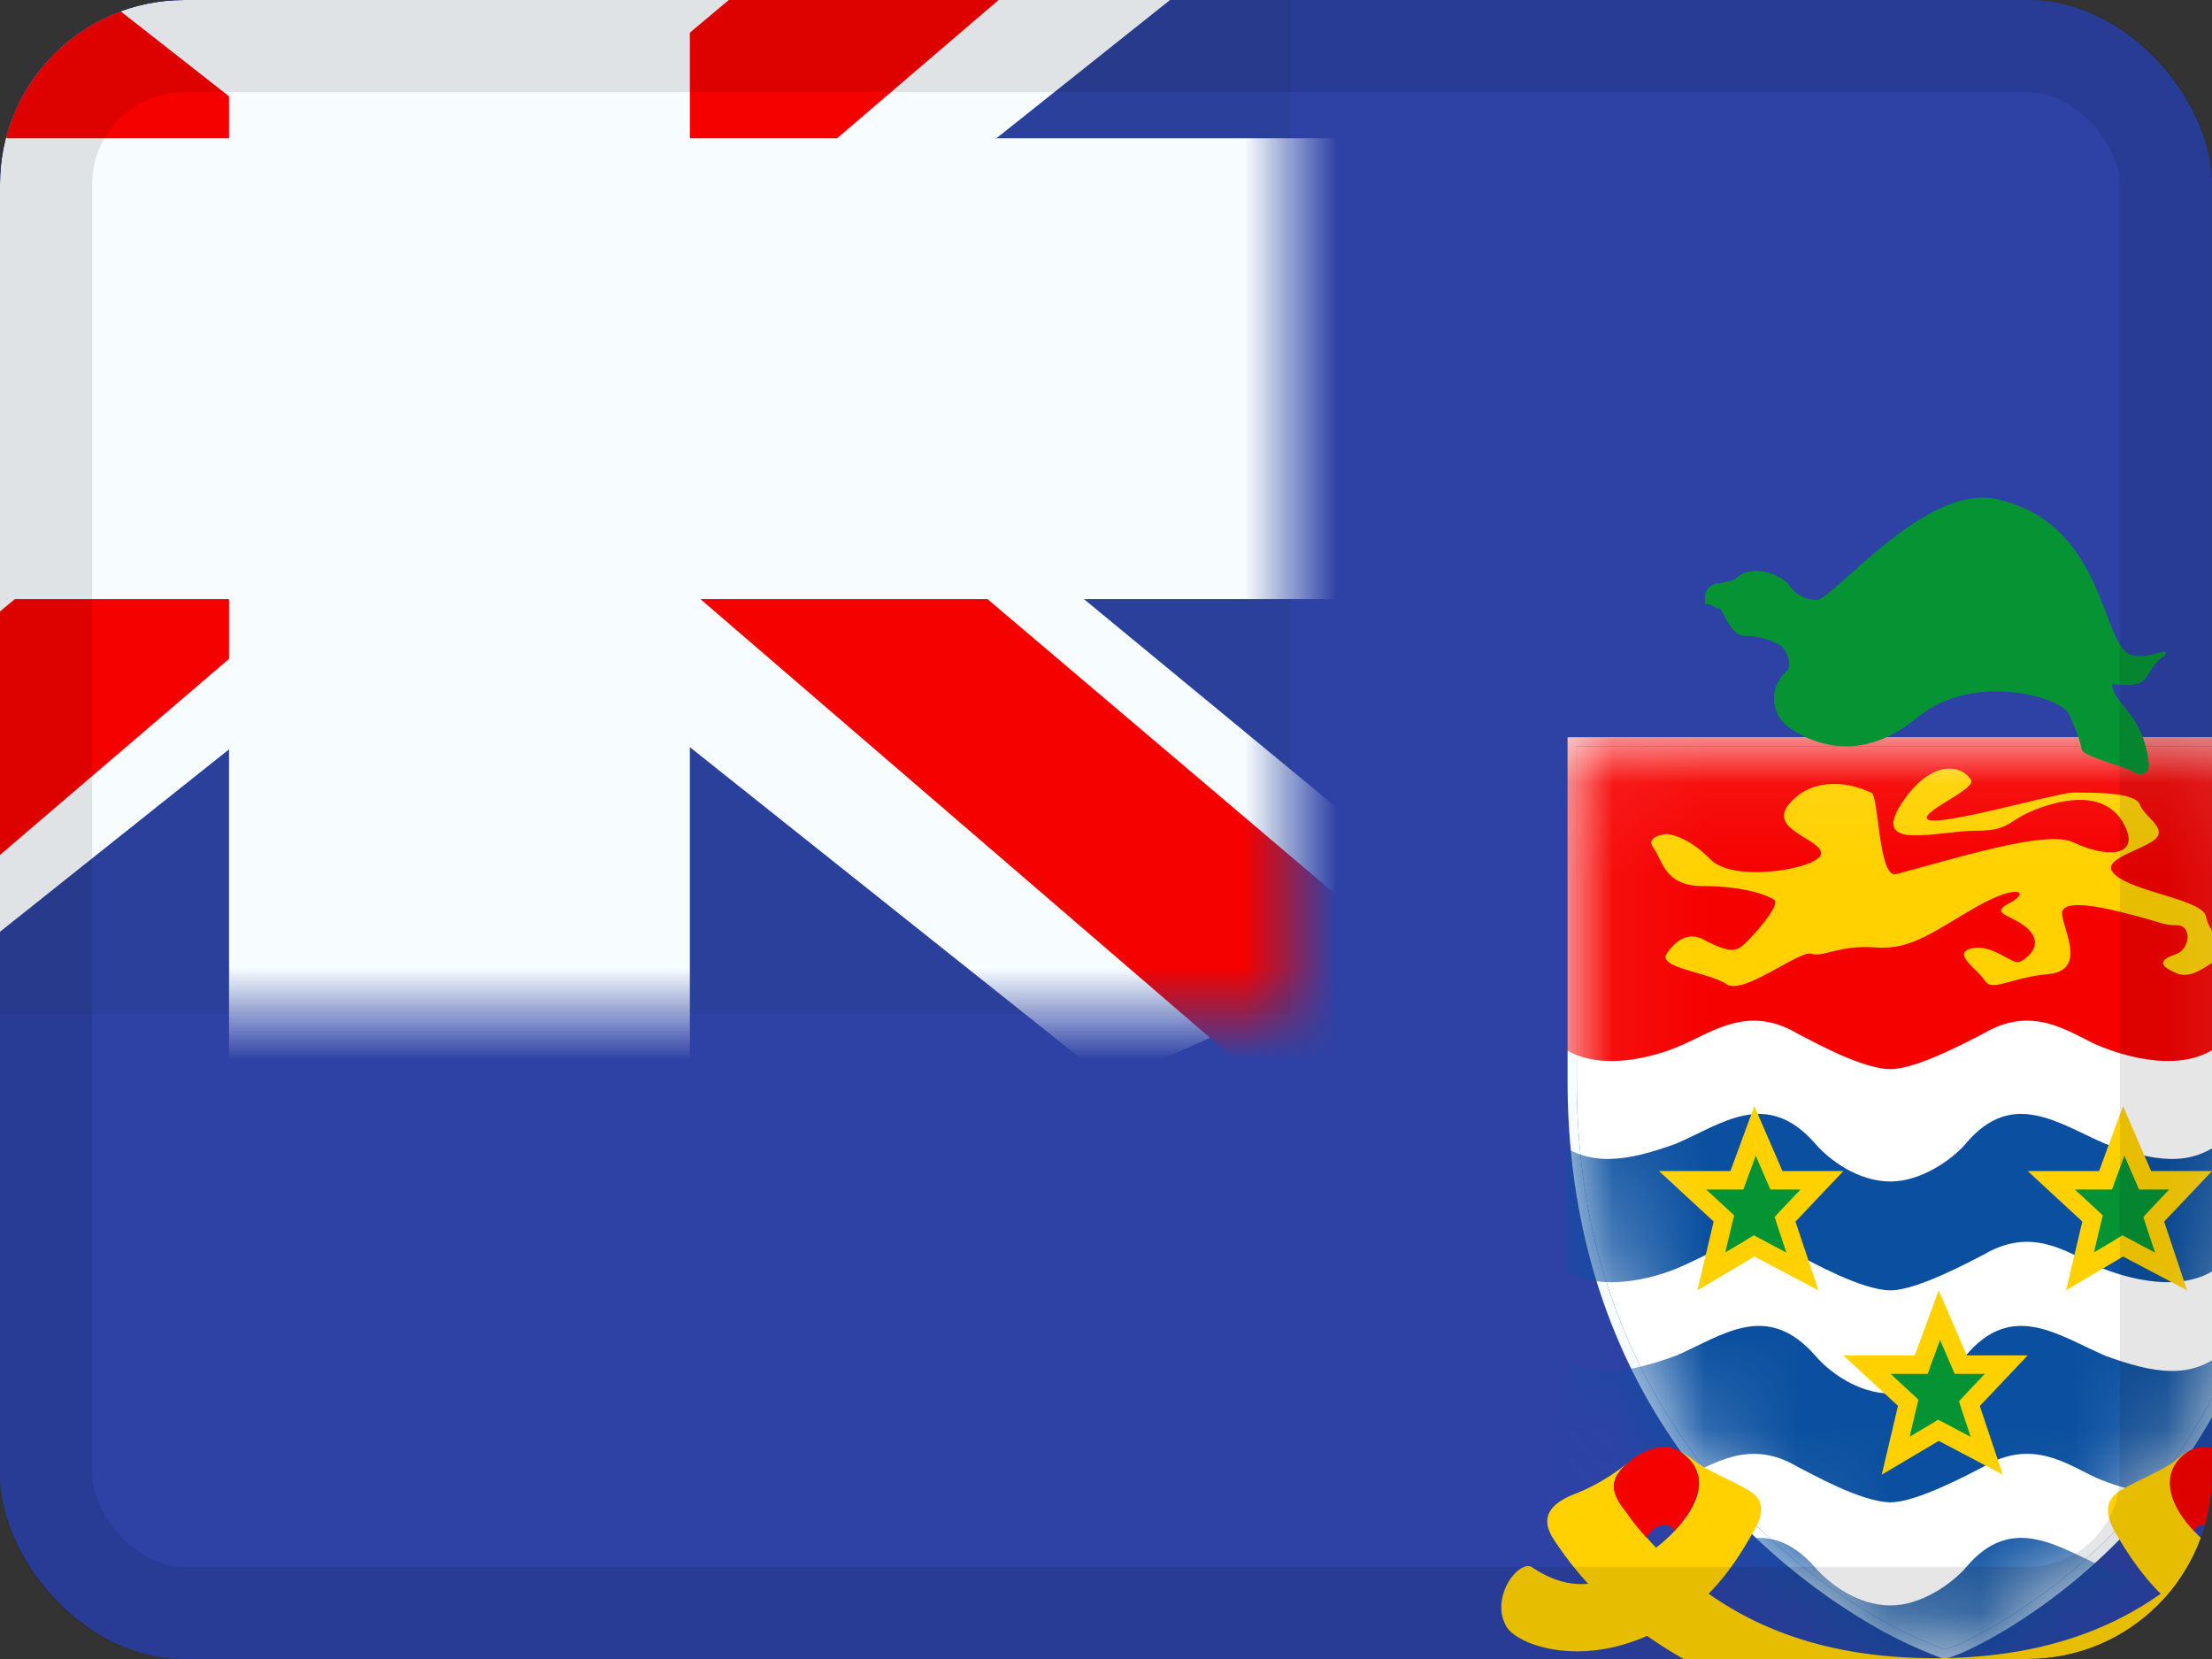 <svg xmlns="http://www.w3.org/2000/svg" fill="none" viewBox="0 0 24 18"><rect x="0" y="0" width="24" height="18" fill="#333333" stroke="none"/><g clip-path="url(#a)"><g clip-path="url(#b)"><path fill="#2E42A5" fill-rule="evenodd" d="M-4-3v24h32V-3H-4Z" clip-rule="evenodd"/><mask id="c" width="32" height="24" x="-4" y="-3" maskUnits="userSpaceOnUse" style="mask-type:luminance"><path fill="#fff" fill-rule="evenodd" d="M-4-3v24h32V-3H-4Z" clip-rule="evenodd"/></mask><g mask="url(#c)"><path fill="#2B409A" d="M-4-3h18v14H-4z"/><mask id="d" width="18" height="14" x="-4" y="-3" maskUnits="userSpaceOnUse" style="mask-type:luminance"><path fill="#fff" d="M-4-3h18v14H-4z"/></mask><g mask="url(#d)"><path fill="#F7FCFF" d="m-6.004 10 3.96 1.737L14.09-1.111l2.09-2.582-4.236-.58-6.58 5.536-5.297 3.73L-6.004 10Z"/><path fill="#F50100" d="m-5.462 11.217 2.018 1.008L15.429-3.933h-2.834l-18.057 15.15Z"/><path fill="#F7FCFF" d="m16.004 10-3.96 1.737L-4.09-1.111l-2.09-2.582 4.236-.58 6.58 5.536 5.297 3.73L16.004 10Z"/><path fill="#F50100" d="m15.87 10.873-2.019 1.009-8.036-6.918-2.383-.773-9.812-7.875h2.833L6.26 4.004l2.605.927 7.004 5.942Z"/><mask id="e" width="22" height="18" x="-6" y="-5" fill="#000" maskUnits="userSpaceOnUse"><path fill="#fff" d="M-6-5h22v18H-6z"/><path fill-rule="evenodd" d="M5.985-3h-2v6H-4v2h7.985v6h2V5H14V3H5.985v-6Z" clip-rule="evenodd"/></mask><path fill="#F50100" fill-rule="evenodd" d="M5.985-3h-2v6H-4v2h7.985v6h2V5H14V3H5.985v-6Z" clip-rule="evenodd"/><path fill="#F7FCFF" d="M3.985-3v-1.5h-1.5V-3h1.5Zm2 0h1.5v-1.5h-1.5V-3Zm-2 6v1.5h1.5V3h-1.5ZM-4 3V1.5h-1.5V3H-4Zm0 2h-1.5v1.5H-4V5Zm7.985 0h1.5V3.5h-1.5V5Zm0 6h-1.5v1.5h1.5V11Zm2 0v1.5h1.5V11h-1.5Zm0-6V3.5h-1.5V5h1.5ZM14 5v1.5h1.5V5H14Zm0-2h1.5V1.5H14V3ZM5.985 3h-1.5v1.5h1.5V3Zm-2-4.5h2v-3h-2v3Zm1.5 4.5v-6h-3v6h3ZM-4 4.5h7.985v-3H-4v3Zm1.5.5V3h-3v2h3Zm6.485-1.5H-4v3h7.985v-3Zm1.5 7.5V5h-3v6h3Zm.5-1.5h-2v3h2v-3ZM4.485 5v6h3V5h-3ZM14 3.5H5.985v3H14v-3ZM12.5 3v2h3V3h-3ZM5.985 4.5H14v-3H5.985v3ZM4.485-3v6h3v-6h-3Z" mask="url(#e)"/></g><g clip-path="url(#f)"><path fill="#fff" d="M17.058 11.722V8.05h7.802v3.672c0 2.352-.91 3.91-1.835 4.88a6.286 6.286 0 0 1-1.292 1.04c-.18.108-.334.186-.447.237a1.897 1.897 0 0 1-.186.07 4.941 4.941 0 0 1-.675-.309 6.756 6.756 0 0 1-1.39-1.04c-.997-.97-1.977-2.527-1.977-4.878Z"/><path stroke="#0B50A0" stroke-width=".1" d="M17.058 11.722V8.05h7.802v3.672c0 2.352-.91 3.91-1.835 4.88a6.286 6.286 0 0 1-1.292 1.04c-.18.108-.334.186-.447.237a1.897 1.897 0 0 1-.186.07 4.941 4.941 0 0 1-.675-.309 6.756 6.756 0 0 1-1.39-1.04c-.997-.97-1.977-2.527-1.977-4.878Z"/><path stroke="#F7FCFF" stroke-width=".1" d="M17.058 11.722V8.05h7.802v3.672c0 2.352-.91 3.91-1.835 4.88a6.286 6.286 0 0 1-1.292 1.04c-.18.108-.334.186-.447.237a1.897 1.897 0 0 1-.186.07 4.941 4.941 0 0 1-.675-.309 6.756 6.756 0 0 1-1.39-1.04c-.997-.97-1.977-2.527-1.977-4.878Z"/><mask id="g" width="8" height="10" x="17" y="8" maskUnits="userSpaceOnUse" style="mask-type:luminance"><path fill="#fff" d="M17.058 11.722V8.05h7.802v3.672c0 2.352-.91 3.91-1.835 4.88a6.286 6.286 0 0 1-1.292 1.04c-.18.108-.334.186-.447.237a1.897 1.897 0 0 1-.186.07 4.941 4.941 0 0 1-.675-.309 6.756 6.756 0 0 1-1.39-1.04c-.997-.97-1.977-2.527-1.977-4.878Z"/><path stroke="#fff" stroke-width=".1" d="M17.058 11.722V8.05h7.802v3.672c0 2.352-.91 3.91-1.835 4.88a6.286 6.286 0 0 1-1.292 1.04c-.18.108-.334.186-.447.237a1.897 1.897 0 0 1-.186.07 4.941 4.941 0 0 1-.675-.309 6.756 6.756 0 0 1-1.39-1.04c-.997-.97-1.977-2.527-1.977-4.878Z"/></mask><g mask="url(#g)"><path fill="#F50100" d="M16.5 7.5h9v3.4h-9z"/><path fill="#F50100" d="M20.512 11.6c.288 0 .864-.313 1.008-.386.528-.313.912-.024 1.224.12.336.145.96.314 1.344 0 .384-.313.6-.289.864-.289.048-.361.048-.723.048-1.133v-.29c-.336-.072-.504.025-.864.338-.36.314-.768.241-1.296.049-.504-.217-1.008-.603-1.512 0-.144.168-.48.41-.816.41-.36 0-.672-.242-.816-.41-.528-.603-1.008-.217-1.512 0-.528.192-.96.265-1.32-.049-.336-.313-.504-.41-.864-.337v.29c0 .409.024.77.072 1.132.264 0 .456-.024.84.29.384.313 1.032.144 1.344 0 .336-.145.72-.434 1.248-.12.144.072.696.385 1.008.385Z"/><path fill="#FFD100" fill-rule="evenodd" d="M18.084 9.049s.217.01.474.275c.256.265 1.201.096 1.201-.064s-.573-.255-.353-.529c.22-.273.594-.274.894-.131.086 0 .076.936.273.884.622-.162 1.625-.485 1.919-.346.387.181.683.136.585-.125-.099-.26-.351-.424-.838-.282-.487.143-.372.282-.793.282-.421 0-1.143.228-.823-.282.288-.456.63-.465.761-.273.067.098-.479.315-.479.416 0 .14 1.407-.274 1.587-.274.18 0 .676-.011.726.131.049.143.348.274.12.407-.228.132-.605.216-.346.386.26.17.916.247.944.424.029.177.311.442.198.442-.113 0-.318.249-.509.173-.19-.076-.213-.143-.03-.204.183-.062.181-.32.03-.32-.15 0-.138-.02-.481-.11-.343-.09-.798-.192-.77 0 .027.191.26.602-.153.64-.413.04-.606.197-.686.07-.08-.126-.367-.295-.142-.349.226-.054.442.184.523.145.081-.039.256-.177.102-.342-.154-.164-.454-.17-.218-.293.236-.123.095-.217-.354.038-.45.255-.7.472-1.094.442-.395-.031-.572.11-.698.068-.127-.042-.745.457-.922.33-.178-.126-.752-.175-.649-.33.103-.156.242-.236.397-.156.154.08.308.16.412.08.104-.08.434-.453.359-.508-.076-.055-.343-.15-.771-.15-.429 0-.439-.284-.54-.414-.102-.13.144-.151.144-.151Z" clip-rule="evenodd"/><path fill="#0B50A0" d="M20.512 14c.288 0 .864-.313 1.008-.386.528-.313.912-.024 1.224.12.336.145.96.314 1.344 0 .384-.313.6-.289.864-.289.048-.361.048-.723.048-1.133v-.29c-.336-.072-.504.025-.864.338-.36.314-.768.242-1.296.049-.504-.217-1.008-.603-1.512 0-.144.168-.48.41-.816.41-.36 0-.672-.242-.816-.41-.528-.603-1.008-.217-1.512 0-.528.192-.96.265-1.32-.049-.336-.313-.504-.41-.864-.337v.29c0 .41.024.77.072 1.132.264 0 .456-.024.84.29.384.313 1.032.144 1.344 0 .336-.145.72-.434 1.248-.12.144.072.696.385 1.008.385Zm0 2.3c.288 0 .864-.313 1.008-.386.528-.313.912-.024 1.224.12.336.146.96.314 1.344 0 .384-.313.6-.288.864-.288.048-.362.048-.724.048-1.134v-.29c-.336-.071-.504.025-.864.338-.36.314-.768.242-1.296.049-.504-.217-1.008-.603-1.512 0-.144.168-.48.41-.816.41-.36 0-.672-.242-.816-.41-.528-.603-1.008-.217-1.512 0-.528.193-.96.265-1.32-.049-.336-.313-.504-.41-.864-.337v.29c0 .41.024.77.072 1.133.264 0 .456-.025.84.289.384.313 1.032.145 1.344 0 .336-.145.72-.434 1.248-.12.144.072.696.385 1.008.385Zm0 2.3c.288 0 .864-.314 1.008-.386.528-.313.912-.024 1.224.12.336.145.96.314 1.344 0 .384-.313.6-.289.864-.289.048-.361.048-.723.048-1.133v-.29c-.336-.072-.504.025-.864.338-.36.314-.768.241-1.296.049-.504-.217-1.008-.603-1.512 0-.144.168-.48.41-.816.41-.36 0-.672-.242-.816-.41-.528-.603-1.008-.217-1.512 0-.528.192-.96.265-1.32-.049-.336-.313-.504-.41-.864-.337v.29c0 .409.024.77.072 1.132.264 0 .456-.024.84.29.384.313 1.032.144 1.344 0 .336-.145.72-.434 1.248-.12.144.072.696.385 1.008.385Z"/><path fill="#059334" stroke="#FFD100" stroke-width=".2" d="m21.082 15.544-.05-.026-.047.029-.417.247.122-.517.014-.057-.043-.04-.405-.374h.589l.024-.066.173-.47.206.476.026.06h.494l-.36.38-.04.043.018.057.17.509-.474-.25Zm-2-2-.05-.026-.047.029-.417.247.122-.517.014-.057-.043-.04-.405-.374h.589l.024-.066.173-.47.206.476.026.06h.494l-.36.38-.04.043.018.057.17.509-.474-.25Zm4 0-.05-.026-.047.029-.417.247.122-.517.014-.057-.043-.04-.405-.374h.589l.024-.066.173-.47.206.476.026.06h.494l-.36.38-.04.043.018.057.17.509-.474-.25Z"/></g></g><path fill="#FFD100" d="M16.337 17.634c.092.197.75.455 1.516.123.52-.233.857-.565 1.179-1.155.091-.147.137-.332-.077-.442-.168-.099-.444-.21-.566-.307-.062-.05-.123-.086-.169-.123a.6.6 0 0 1 .092.086c.306.295-.015.725-.352.983-.245.184-.69.639-1.332.209-.138-.099-.46.307-.291.626Zm9.309 0c-.107.197-.766.455-1.516.123-.52-.233-.857-.565-1.194-1.155-.077-.147-.123-.332.092-.442.168-.099.444-.21.566-.307.061-.05.107-.086.169-.123-.03.024-.062.049-.092.086-.306.295.015.725.337.983.245.184.704.639 1.347.209.138-.099.444.307.291.626Z"/><path fill="#FFD100" d="M20.991 18.691c1.225 0 3.109-.442 4.12-1.99.168-.259 0-.394-.2-.48a2.384 2.384 0 0 1-.612-.356c.245.197.199.332.03.553-.78 1.044-1.852 1.573-3.338 1.573-1.485 0-2.556-.529-3.337-1.573-.169-.221-.215-.356.015-.553a2.15 2.15 0 0 1-.612.356c-.2.086-.368.221-.2.48 1.011 1.548 2.91 1.99 4.134 1.99Z"/><path fill="#F50100" d="M18.159 16.614c-.03-.122-.23-.073-.291.074-.076-.086-.153-.172-.214-.27-.184-.221-.215-.369.046-.578.122-.098.367-.208.535-.086.353.234.169.615-.076.86Zm5.65 0c.03-.122.245-.073.306.074.077-.086.153-.172.214-.27.184-.221.215-.369-.061-.578-.107-.098-.352-.208-.536-.086-.337.234-.168.615.077.86Z"/><path fill="#059334" d="M19.424 6.364c-.12-.164-.447-.237-.584-.09-.052.036-.12.036-.172.054-.086 0-.196.046-.162.228.093 0 .093.046.145.046.034-.019.123.316.295.298.19 0 .358.085.392.122.052.054.12.2.034.273a.385.385 0 0 0 0 .566c.224.183.791.457 1.427-.073.619-.51 1.581-.219 1.65-.036.086.182.12.292.138.383.017.073.48.183.55.237.086.055.206.037.172-.127-.07-.512-.361-.585-.396-.822.172.018.292.018.361-.055.052-.073.12-.2.19-.237.05-.036.05-.073-.018-.055-.086.019-.137.055-.292.037-.366-.042-.276-1.427-1.486-1.696-.748-.167-1.68.975-1.936 1.088a.13.13 0 0 1-.016.005.36.36 0 0 1-.292-.146Z"/></g></g></g><rect width="23" height="17" x=".5" y=".5" stroke="#000" stroke-opacity=".1" rx="1.5"/><defs><clipPath id="a"><rect width="24" height="18" fill="#fff" rx="2"/></clipPath><clipPath id="b"><path fill="#fff" d="M-4-3h32v24H-4z"/></clipPath><clipPath id="f"><path fill="#fff" d="M17 8h8v10h-8z"/></clipPath></defs></svg>